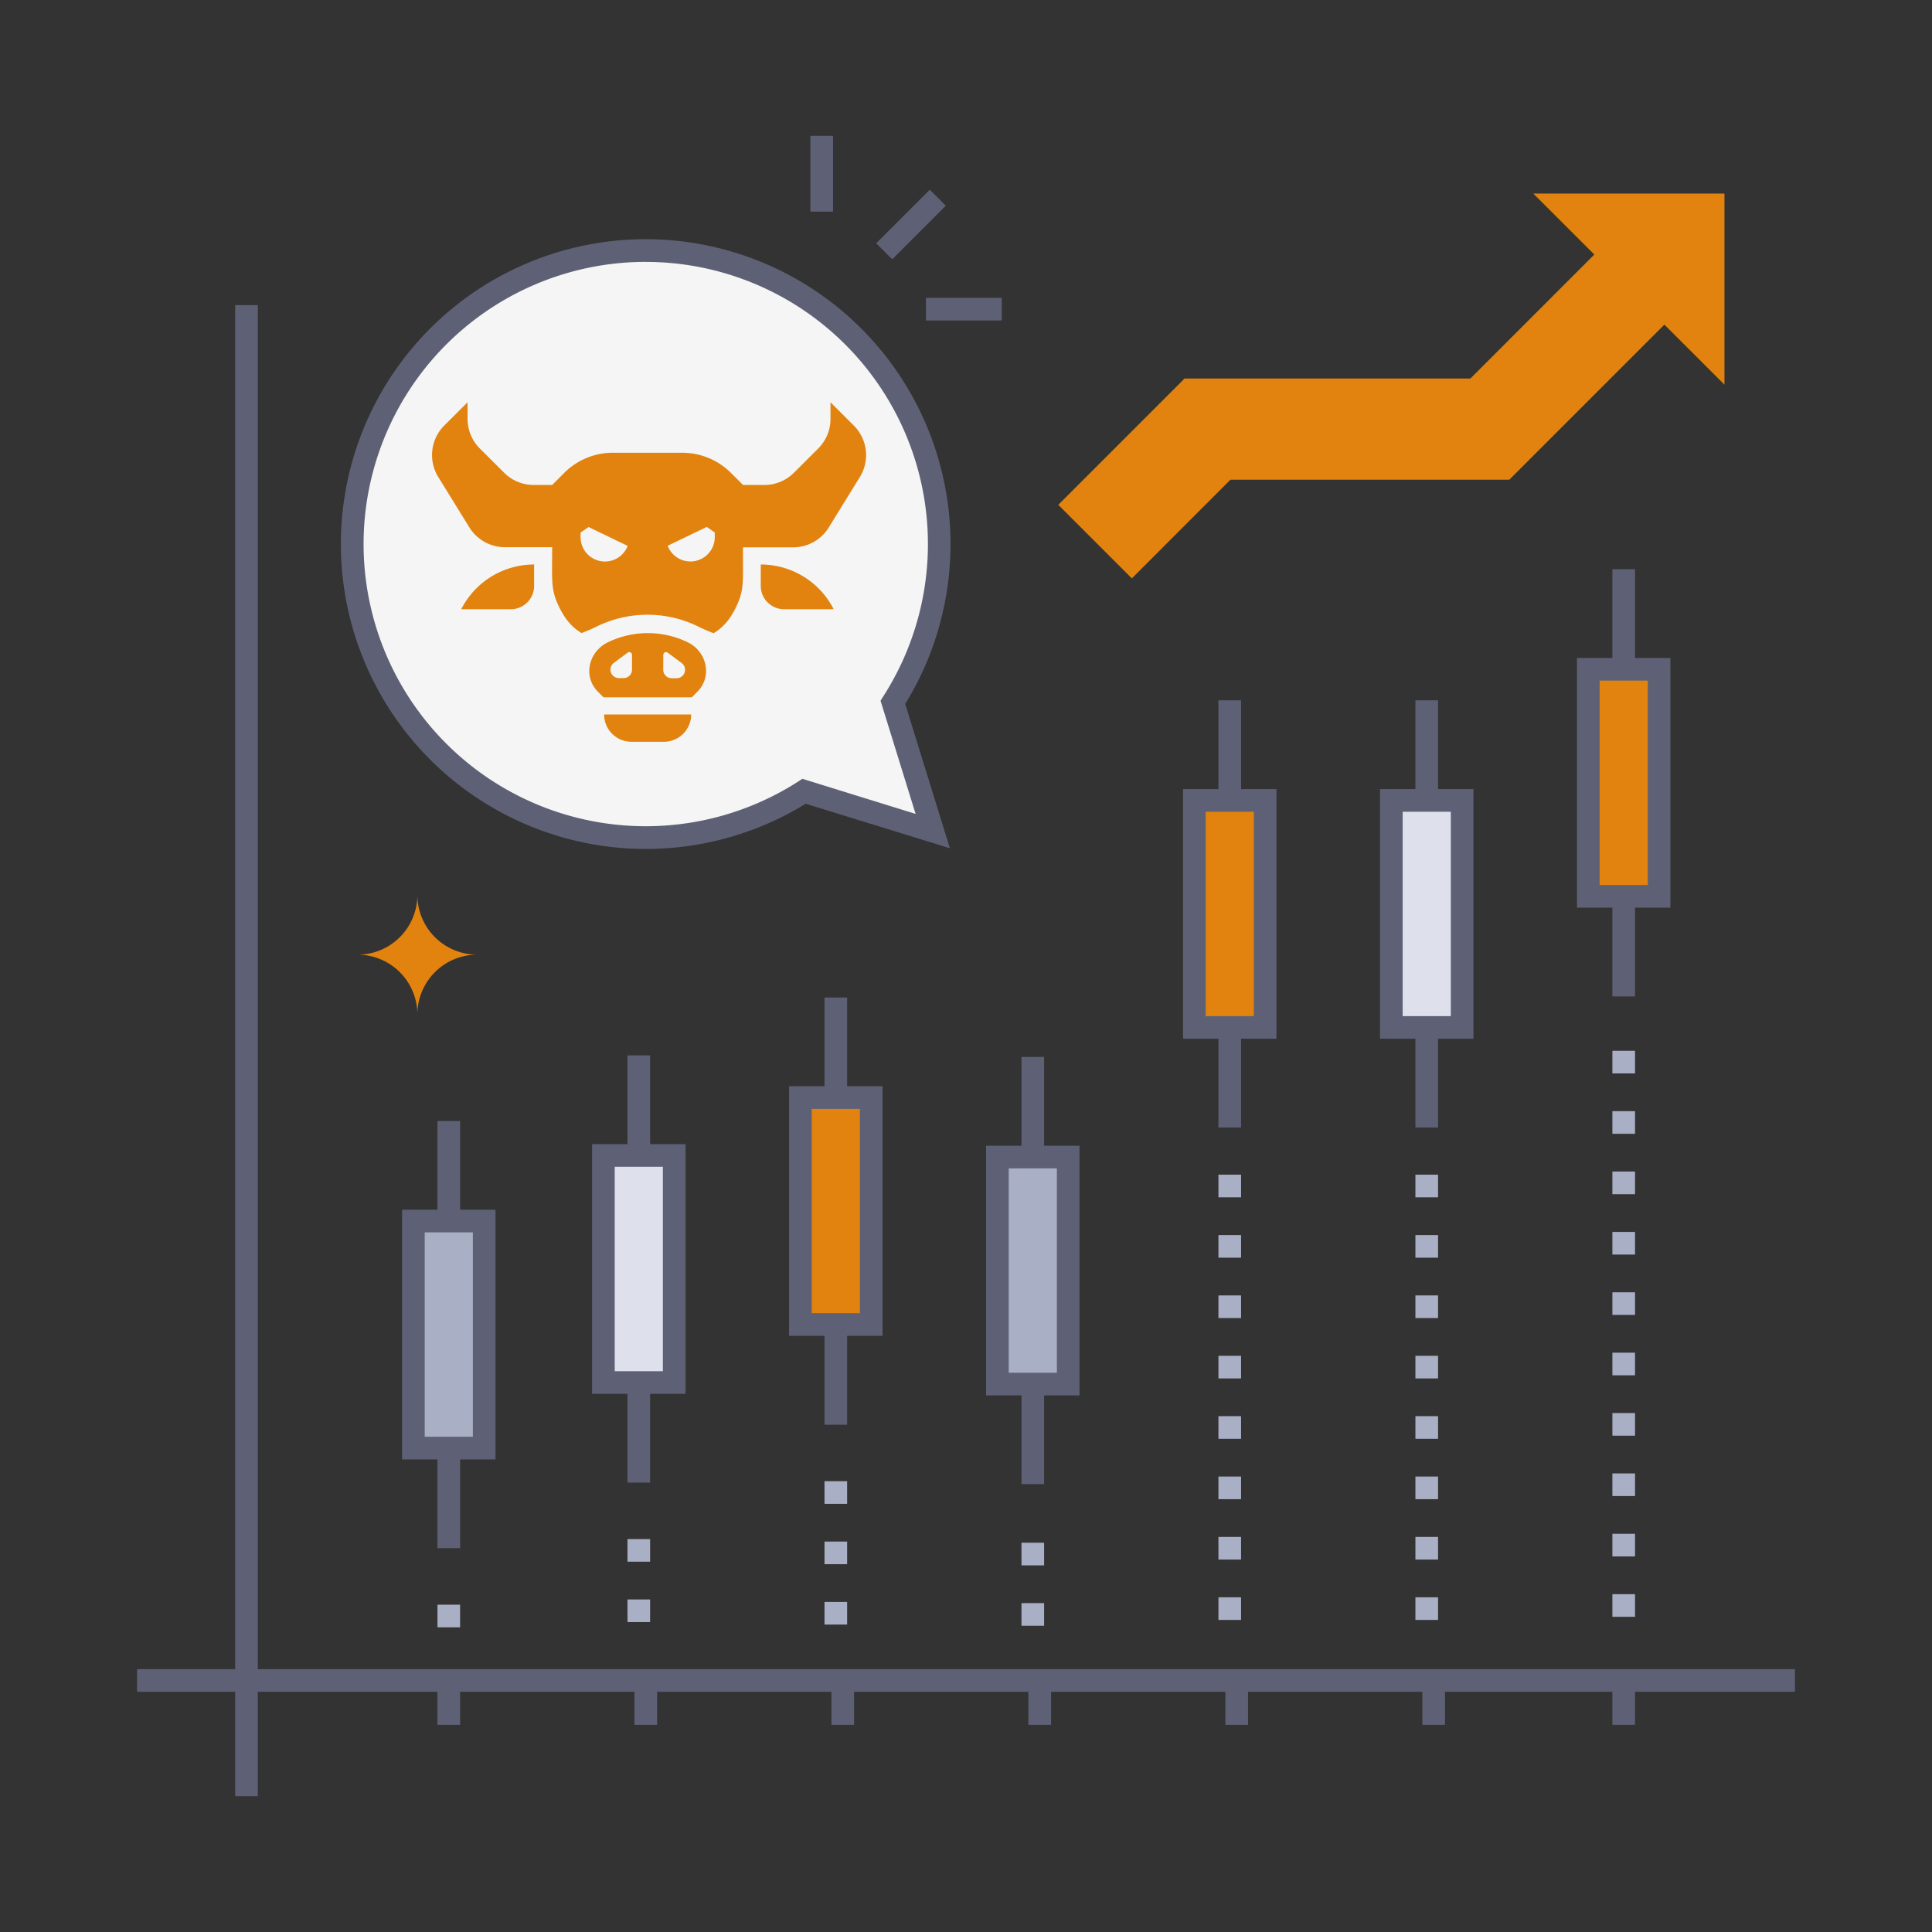 <svg xmlns="http://www.w3.org/2000/svg" viewBox="0 0 512 512" id="bull-graph"><rect x="0" y="0" width="512" height="512" fill="#333333" stroke="none"/><g data-name="Bull Graph"><rect width="6" height="395.13" x="62.32" y="80.87" fill="#5e6175"></rect><rect width="439.35" height="6" x="36.33" y="442.34" fill="#5e6175"></rect><rect width="6" height="11.75" x="115.93" y="445.34" fill="#5e6175"></rect><rect width="6" height="11.75" x="168.14" y="445.34" fill="#5e6175"></rect><rect width="6" height="11.75" x="220.34" y="445.34" fill="#5e6175"></rect><rect width="6" height="11.75" x="272.54" y="445.34" fill="#5e6175"></rect><rect width="6" height="11.75" x="324.74" y="445.34" fill="#5e6175"></rect><rect width="6" height="11.75" x="376.94" y="445.34" fill="#5e6175"></rect><rect width="18.76" height="60.16" x="420.92" y="177.37" fill="#e1830e"></rect><rect width="6" height="26.52" x="427.3" y="150.85" fill="#5e6175"></rect><rect width="6" height="26.52" x="427.3" y="237.54" fill="#5e6175"></rect><rect width="18.76" height="60.16" x="368.72" y="212.12" fill="#dee1ec"></rect><rect width="6" height="26.52" x="375.1" y="185.59" fill="#5e6175"></rect><rect width="6" height="26.52" x="375.1" y="272.28" fill="#5e6175"></rect><rect width="18.76" height="60.16" x="316.52" y="212.12" fill="#e1830e"></rect><rect width="6" height="26.52" x="322.9" y="185.59" fill="#5e6175"></rect><rect width="6" height="26.52" x="322.9" y="272.28" fill="#5e6175"></rect><rect width="18.76" height="60.16" x="264.32" y="306.63" fill="#a9afc4"></rect><path fill="#5e6175" d="M442.68 240.54H417.92V174.37h24.76zm-18.76-6h12.76V180.37H423.92zM286.08 369.79H261.32V303.63h24.76zm-18.76-6h12.76V309.63H267.32z"></path><rect width="6" height="26.52" x="270.7" y="280.1" fill="#5e6175"></rect><rect width="6" height="26.52" x="270.7" y="366.79" fill="#5e6175"></rect><rect width="18.76" height="60.16" x="212.11" y="290.87" fill="#e1830e"></rect><rect width="6" height="26.52" x="218.5" y="264.35" fill="#5e6175"></rect><rect width="6" height="26.52" x="218.5" y="351.04" fill="#5e6175"></rect><rect width="18.76" height="60.16" x="159.91" y="306.21" fill="#dee1ec"></rect><path fill="#5e6175" d="M390.48 275.28H365.72V209.12h24.76zm-18.76-6h12.76V215.12H371.72zM338.28 275.28H313.52V209.12h24.76zm-18.76-6h12.76V215.12H319.52zM233.88 354H209.11V287.87h24.77zm-18.77-6h12.77V293.87H215.11zM181.67 369.38H156.91V303.21h24.76zm-18.76-6h12.76V309.21H162.91z"></path><rect width="6" height="26.52" x="166.29" y="279.69" fill="#5e6175"></rect><rect width="6" height="26.52" x="166.29" y="366.38" fill="#5e6175"></rect><path fill="#a9afc4" d="M433.3 428.47h-6v-6h6zm0-16h-6v-6h6zm0-16h-6v-6h6zm0-16h-6v-6h6zm0-16h-6v-6h6zm0-16h-6v-6h6zm0-16h-6v-6h6zm0-16h-6v-6h6zm0-16h-6v-6h6zm0-16h-6v-6h6zM381.1 429.3h-6v-6h6zm0-16h-6v-6h6zm0-16h-6v-6h6zm0-16h-6v-6h6zm0-16h-6v-6h6zm0-16h-6v-6h6zm0-16h-6v-6h6zm0-16h-6v-6h6zM328.9 429.3h-6v-6h6zm0-16h-6v-6h6zm0-16h-6v-6h6zm0-16h-6v-6h6zm0-16h-6v-6h6zm0-16h-6v-6h6zm0-16h-6v-6h6zm0-16h-6v-6h6zM276.7 430.84h-6v-6h6zm0-16h-6v-6h6zM224.5 430.53h-6v-6h6zm0-16h-6v-6h6zm0-16h-6v-6h6zM172.29 429.87h-6v-6h6zm0-16h-6v-6h6z"></path><rect width="6" height="11.75" x="427.3" y="445.34" fill="#5e6175"></rect><rect width="18.76" height="60.16" x="109.55" y="323.59" fill="#a9afc4"></rect><path fill="#5e6175" d="M131.31,386.76H106.55V320.59h24.76Zm-18.76-6h12.76V326.59H112.55Z"></path><rect width="6" height="26.52" x="115.93" y="297.07" fill="#5e6175"></rect><rect width="6" height="26.52" x="115.93" y="383.76" fill="#5e6175"></rect><rect width="6" height="6" x="115.93" y="425.26" fill="#a9afc4"></rect><path fill="#f5f5f5" d="M213.09,209.67l34.11,10.57-10.56-34.12a77.78,77.78,0,1,0-23.55,23.55Z"></path><path fill="#5e6175" d="M114,201.3a80.78,80.78,0,1,1,125.89-14.75l11.84,38.24L213.52,213A80.85,80.85,0,0,1,114,201.3ZM171.14,69.4a74.78,74.78,0,1,0,40.33,137.75l1.17-.76,30,9.3-9.29-30,.75-1.18a74.77,74.77,0,0,0-63-115.1Z"></path><polygon fill="#e1830e" points="457 51.3 457 101.94 441.08 86.03 399.98 127.13 326.08 127.13 299.95 153.28 280.45 133.78 313.92 100.31 389.67 100.31 422.51 67.46 406.34 51.3 457 51.3"></polygon><path fill="#e1830e" d="M182.39,170.28c4.76,2.36,6.54,8.82,2.45,13l-1.51,1.52H159.94l-1.46-1.46c-4-4-2.59-10.5,2.5-13.07A24.24,24.24,0,0,1,182.39,170.28Z"></path><path fill="#e1830e" d="M226.27,112.78l-6.18-6.17V111a11.07,11.07,0,0,1-3.23,7.83l-6.45,6.44a11.07,11.07,0,0,1-7.82,3.25h-5.68l-3.17-3.17a18.32,18.32,0,0,0-13-5.37H162.5a18.24,18.24,0,0,0-13,5.37l-3.17,3.17h-4.92a11.07,11.07,0,0,1-7.82-3.25l-6.45-6.44a11.07,11.07,0,0,1-3.23-7.83v-4.4l-6.18,6.17a11.08,11.08,0,0,0-1.59,13.63l8.25,13.37a11.07,11.07,0,0,0,9.41,5.24h12.53c0,8.56-.35,10.89,1.42,14.93,1.9,4.28,4,6.4,6.36,7.82A38.77,38.77,0,0,0,158,166.1a30.51,30.51,0,0,1,27.17,0,38.71,38.71,0,0,0,3.95,1.7c2.46-1.49,4.55-3.69,6.35-7.82,1.7-3.88,1.42-5.78,1.42-14.93H210.2a11.07,11.07,0,0,0,9.41-5.24l8.25-13.37A11.06,11.06,0,0,0,226.27,112.78Z"></path><path fill="#f5f5f5" d="M160.31 148.81a6.46 6.46 0 01-6.45-6.45v-1.22l2.12-1.47 10.36 5A6.46 6.46 0 01160.31 148.81zM176.93 144.64l10.36-5 2.13 1.47v1.22a6.45 6.45 0 01-12.49 2.28z"></path><path fill="#e1830e" d="M141.55 149.6a21.66 21.66 0 00-19.32 11.85h13.14a6.18 6.18 0 006.18-6.18zM201.61 149.6a21.66 21.66 0 0119.32 11.85H207.79a6.18 6.18 0 01-6.18-6.18zM160.1 189.34a7.24 7.24 0 007.24 7.24h8.59a7.24 7.24 0 007.24-7.24z"></path><path fill="#f5f5f5" d="M167.49 173.54a.73.73 0 00-1.17-.58l-3.69 2.74a2.24 2.24 0 001.34 4h1.29a2.23 2.23 0 002.23-2.23zM175.78 173.54A.73.73 0 01177 173l3.69 2.74a2.24 2.24 0 01-1.33 4H178a2.23 2.23 0 01-2.23-2.23z"></path><rect width="20.08" height="6" x="231.39" y="56.5" fill="#5e6175" transform="rotate(-45 241.425 59.498)"></rect><rect width="6" height="20.08" x="214.77" y="36" fill="#5e6175"></rect><rect width="20.08" height="6" x="245.39" y="78.93" fill="#5e6175"></rect><path fill="#e1830e" d="M94.75,253a15.86,15.86,0,0,1,15.86,15.86A15.85,15.85,0,0,1,126.47,253a15.86,15.86,0,0,1-15.86-15.86A15.86,15.86,0,0,1,94.75,253Z"></path></g></svg>